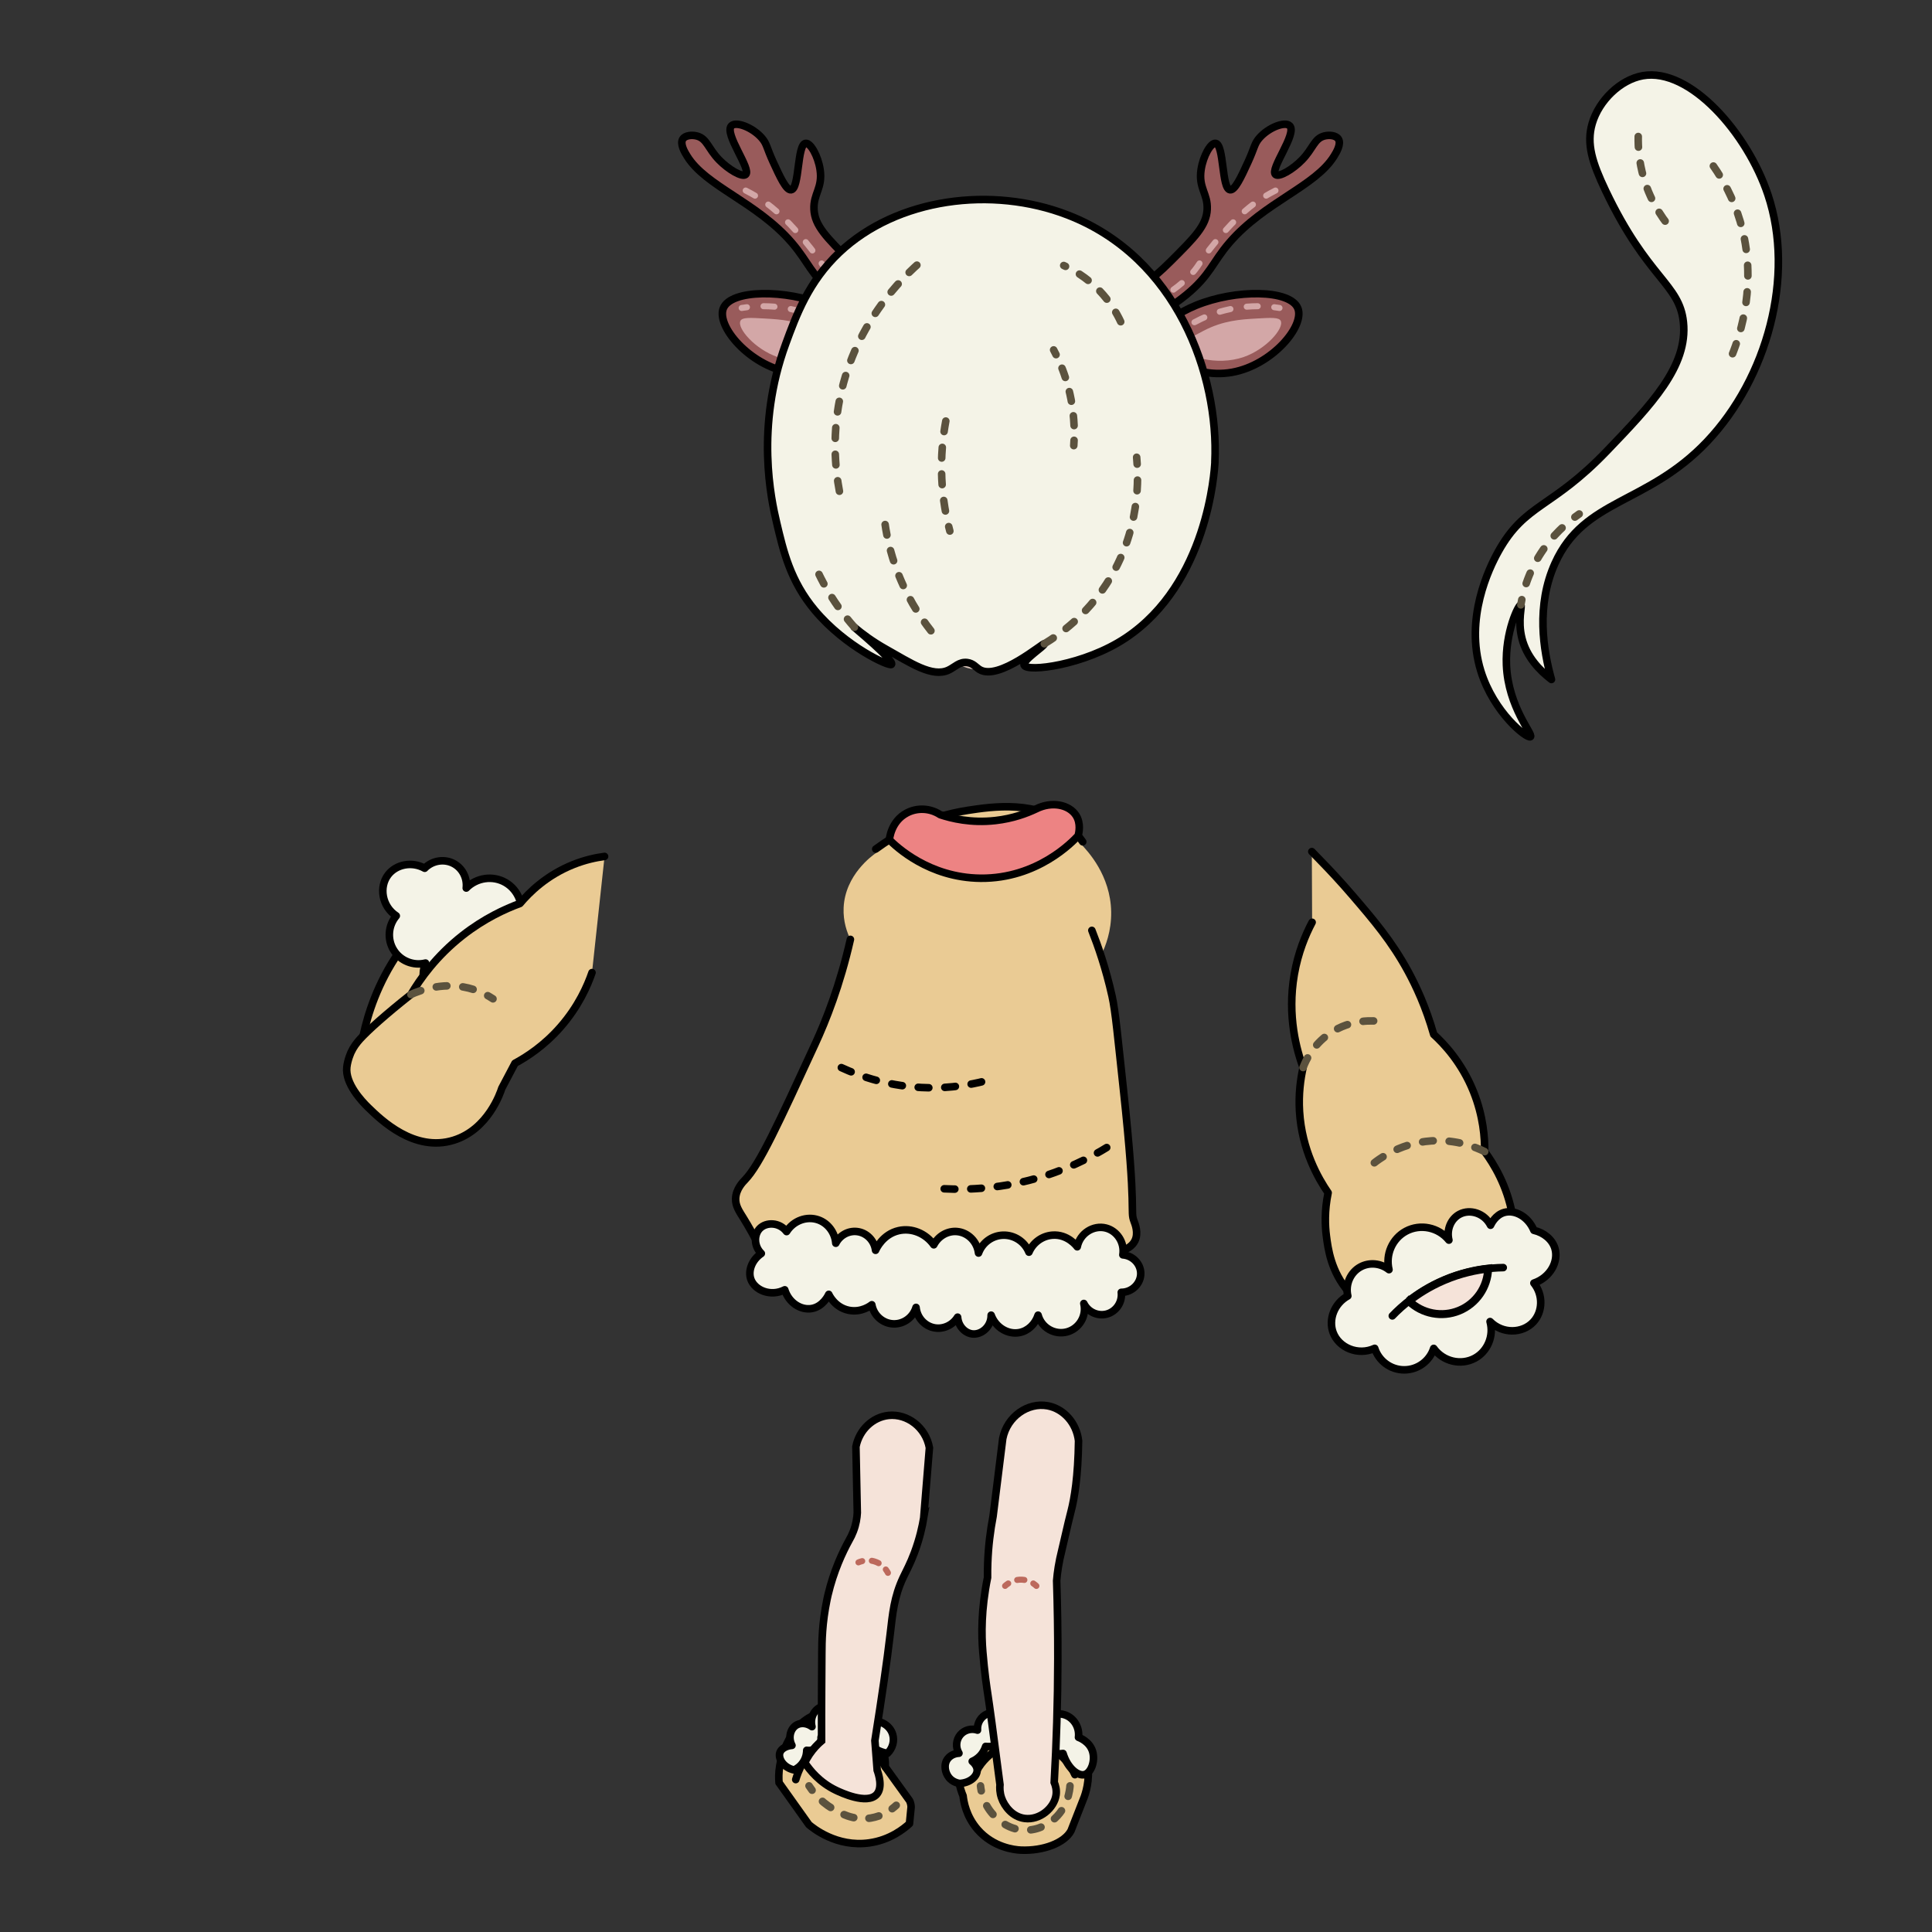 <?xml version="1.0" encoding="UTF-8"?>
<svg id="CharacterBack" xmlns="http://www.w3.org/2000/svg" viewBox="0 0 640 640">
  <rect x="0" y="0" width="640" height="640" fill="#333333" stroke="none"/>
  <defs>
    <style>
      .cls-1, .cls-2, .cls-3, .cls-4, .cls-5, .cls-6, .cls-7, .cls-8, .cls-9 {
        stroke: #000;
      }

      .cls-1, .cls-3 {
        fill: #f5e3d9;
        stroke-miterlimit: 10;
      }

      .cls-1, .cls-9 {
        stroke-width: 2.64px;
      }

      .cls-10 {
        fill: #d3a7a7;
      }

      .cls-11, .cls-2, .cls-12, .cls-4, .cls-13, .cls-14, .cls-5, .cls-6, .cls-15, .cls-16, .cls-17, .cls-7, .cls-18, .cls-19, .cls-20, .cls-8, .cls-21, .cls-9 {
        stroke-linecap: round;
        stroke-linejoin: round;
      }

      .cls-11, .cls-12, .cls-13, .cls-14, .cls-5, .cls-6, .cls-15, .cls-17, .cls-18, .cls-19, .cls-20, .cls-21, .cls-9 {
        fill: none;
      }

      .cls-11, .cls-12, .cls-14, .cls-15, .cls-19 {
        stroke-width: 2px;
      }

      .cls-11, .cls-15 {
        stroke: #bc695c;
      }

      .cls-2 {
        fill: #995b5b;
      }

      .cls-2, .cls-3, .cls-4, .cls-13, .cls-5, .cls-6, .cls-16, .cls-17, .cls-7, .cls-18, .cls-20, .cls-8, .cls-21 {
        stroke-width: 2.5px;
      }

      .cls-22 {
        fill: #ddc7bc;
      }

      .cls-12 {
        stroke-dasharray: 0 0 3.64 5.46;
      }

      .cls-12, .cls-14, .cls-19 {
        stroke: #d3a7a7;
      }

      .cls-4 {
        fill: #ed8383;
      }

      .cls-23, .cls-16, .cls-7 {
        fill: #f4f3e7;
      }

      .cls-13 {
        stroke-dasharray: 0 0 3.25 4.88;
      }

      .cls-13, .cls-16, .cls-17, .cls-18, .cls-20, .cls-21 {
        stroke: #5b523e;
      }

      .cls-14, .cls-6, .cls-16, .cls-18 {
        stroke-dasharray: 0 0 3.52 5.29;
      }

      .cls-15 {
        stroke-dasharray: 0 0 2.4 3.2;
      }

      .cls-17 {
        stroke-dasharray: 0 0 3.69 5.54;
      }

      .cls-20 {
        stroke-dasharray: 0 0 3.37 5.05;
      }

      .cls-8, .cls-24 {
        fill: #eacb94;
      }
    </style>
  </defs>
  <path class="cls-8" d="M258.07,590.57c-.12-1.34-.17-3.32,.24-5.64,.27-1.53,2.91-15.46,14.32-17.62,8.1-1.53,16.02,3.75,19.09,10.3,1.41,3,1.6,5.86,1.55,7.73,2.68,3.72,5.36,7.44,8.04,11.15,.13,.28,.27,.63,.37,1.05,.09,.39,.13,.75,.14,1.04-.18,1.84-.36,3.68-.54,5.52-1.8,1.66-6.39,5.41-13.32,6.38-10.85,1.53-18.72-4.95-20.01-6.05-3.29-4.62-6.58-9.25-9.87-13.87Z"/>
  <path class="cls-8" d="M319.03,594.85c.2,1.9,.98,6.83,4.87,11.26,5.15,5.86,12.06,6.67,14.3,6.77,7.41,.31,14.41-2.36,16.58-6.41,1.47-3.76,2.95-7.53,4.42-11.29,.82-2.33,2.19-7.33,.58-13.06-2.4-8.52-10.67-16.05-21.04-16-10.47,.05-19.11,7.83-21,16.75-1.12,5.28,.37,9.8,1.28,11.99Z"/>
  <path class="cls-18" d="M354.45,591.59c-.07,1.07-.58,7.41-5.93,11.56-.94,.73-4.33,3.28-9.19,3.11-5.85-.2-9.45-4.17-10.37-5.19-3.36-3.71-3.99-7.91-4.15-9.48"/>
  <path class="cls-5" d="M356.08,587.89c-2.86-6.34-9.01-10.54-15.85-10.81-7.35-.3-14.24,3.99-17.33,10.81"/>
  <g>
    <path class="cls-21" d="M296.89,598.03c-.34,.31-.79,.71-1.35,1.13"/>
    <path class="cls-20" d="M291.12,601.56c-.82,.29-1.71,.53-2.67,.69-5.83,.96-10.38-1.75-12.67-3.11-2.13-1.27-3.82-2.74-5.15-4.17"/>
    <path class="cls-21" d="M269.01,593.03c-.38-.51-.72-.99-1.01-1.44"/>
  </g>
  <path class="cls-5" d="M263.6,589.51c.4-1.36,1.05-3.21,2.18-5.25,1.05-1.9,4.79-8.7,10.3-10.03,5.65-1.36,12.96,3.08,17.18,11.11"/>
  <g>
    <path class="cls-5" d="M338.75,569.26v1.76"/>
    <path class="cls-5" d="M338.75,575.6v1.76"/>
  </g>
  <path class="cls-7" d="M359.3,587.84c2.16-.58,3.59-4.5,2.63-7.66-.98-3.24-4.21-4.5-4.67-4.67,.39-3.2-1.4-6.23-4.22-7.33-3.2-1.25-7.04,.24-8.67,3.56,.18-3.03-2.04-5.66-4.89-6-2.61-.31-5.18,1.36-6,4-1.44-2.12-4.16-2.95-6.44-2-2.1,.87-3.42,3.06-3.23,5.39-2.03-.7-4.28-.1-5.66,1.5-1.47,1.7-1.67,4.2-.48,6.15-.33,.01-2.44,.13-3.74,1.85-1.44,1.9-.87,4.62,.44,6.22,1.22,1.5,2.94,1.84,3.48,1.93,3.49-.14,5.84-2.33,5.85-4.37,0-1.47-1.21-2.58-1.64-2.94,.63-.27,1.6-.78,2.53-1.73,1.19-1.21,1.7-2.52,1.92-3.22,.72,.09,2.3,.18,4.08-.56,1.78-.73,2.83-1.9,3.28-2.47,.65,.65,1.71,1.5,3.16,1.81,2.59,.55,3.86-1.16,6-.44,1.72,.58,1.65,1.94,3.56,3.11,1.89,1.17,4.05,1.11,5.56,.89,1.53,4.98,4.98,7.58,7.14,7Z"/>
  <path class="cls-7" d="M294,580.8c1.72-1.68,2.38-4.13,1.69-6.33-.82-2.62-3.44-4.42-6.37-4.3-.1-2.6-1.75-4.85-4.09-5.64-2.68-.9-5.77,.27-7.27,2.87-1.36-1.82-3.59-2.66-5.53-2.11-2.52,.7-4.24,3.65-3.45,6.69-1.54-1.14-3.51-1.4-5-.61-2.07,1.1-3.03,4.15-1.63,6.81-1.88,.16-3.54,1.06-4,2.37-.66,1.89,1.05,4.97,4.71,5.78,.59-.28,2.09-1.07,3.14-2.82,.94-1.55,1.03-3.04,1.04-3.7,.14,.03,2.25,.38,3.7-1.19,1.18-1.27,1.06-2.86,1.04-3.11,.58,.08,2.07,.2,3.7-.59,1.53-.74,2.35-1.87,2.67-2.37,.83,.64,2.22,1.54,4.15,2.07,1.48,.41,2.78,.48,3.7,.44,.39,.83,1.25,2.38,2.96,3.7,1.94,1.5,3.91,1.9,4.83,2.03Z"/>
  <path class="cls-3" d="M354.79,500.66c-1.2,4.68-2.19,9.4-3.33,14.1-.19,.77-.55,2.31-.88,4.34-.26,1.6-.44,3.12-.55,4.53,.27,8.42,.41,17.09,.39,25.97-.03,14.18-.46,27.8-1.2,40.83,.41,.97,.85,2.44,.62,4.15-.6,4.36-5.38,8.44-10.37,7.81-4.09-.52-6.73-4.01-7.7-6.81-.61-1.77-.61-3.36-.51-4.39-2.37-18.33-3.5-26.44-4.06-30.1-.09-.57-.39-2.53-.73-5.17-.33-2.64-.61-5.35-.89-8.65-.49-5.73-.58-14.1,1.56-24.68-.02-1.54,0-3.13,.06-4.76,.2-5.66,.87-10.87,1.77-15.54,1.07-8.58,2.13-17.16,3.2-25.75,1.47-7.38,8.38-12.02,14.84-10.86,5.29,.95,9.59,5.66,10.27,11.6-.16,11.87-1.36,19-2.48,23.39Z"/>
  <path class="cls-3" d="M306,502.79c-.46,2.77-1.33,6.83-3.08,11.52-1.45,3.87-2.71,6.07-3.72,8.22-3.05,6.49-3.51,11.95-4.31,18.79-1.08,9.19-2.73,20.55-5.07,35.27,.25,3.27,.5,6.54,.76,9.81,.47,1.31,1.9,5.68-.15,8-3.18,3.6-12.11-.68-13.48-1.33-5.48-2.62-8.73-6.71-10.37-9.19,.41-.84,.92-1.76,1.55-2.7,1.33-1.98,2.79-3.45,4.03-4.5-.05-12.09,.06-21.93,.09-28.96,.02-3.88,.06-9.99,1.72-17.95,.11-.51,.21-.96,.3-1.36,1.89-8,4.81-14.2,7.04-18.25,.48-.82,.96-1.78,1.38-2.88,.91-2.36,1.21-4.51,1.3-6.14-.15-7.31-.3-14.61-.45-21.92,1.1-5.6,5.58-9.79,10.8-10.34,6.19-.65,12.32,3.92,13.54,10.7-.63,7.74-1.26,15.48-1.89,23.22Z"/>
  <g>
    <path class="cls-11" d="M343.32,525.36c-.17-.16-.52-.48-1.03-.82"/>
    <path class="cls-15" d="M339.34,523.37c-.24-.04-.5-.07-.76-.08-1.23-.07-2.3,.17-3.17,.52"/>
    <path class="cls-11" d="M333.99,524.54c-.55,.36-.91,.69-1.04,.81"/>
  </g>
  <g>
    <path class="cls-11" d="M294.14,521.03c-.11-.21-.33-.63-.7-1.12"/>
    <path class="cls-15" d="M291.06,517.82c-.22-.12-.44-.23-.69-.33-1.14-.48-2.23-.61-3.16-.57"/>
    <path class="cls-11" d="M285.62,517.14c-.64,.16-1.09,.34-1.25,.42"/>
  </g>
  <g>
    <path class="cls-8" d="M434.66,305.52c-2.19,4.14-4.65,9.98-5.91,17.26-2.41,13.85,.84,25.19,2.92,30.86-.86,3.83-1.54,8.78-1.19,14.52,.79,12.89,6.29,22.33,9.48,26.96-1.25,6.02-1,11-.59,14.22,.54,4.21,1.51,11.91,7.43,18.64,1.61,1.83,4.68,5.34,9.76,7.13,7.68,2.71,14.72-.23,23.41-3.85,10.83-4.52,17.68-6.94,20.74-13.63,2.22-4.86,1.3-9.58,.3-15.11-1.77-9.79-6.16-16.93-9.19-21.04,.05-4.43-.43-11.72-3.74-19.93-3.87-9.59-9.72-15.76-13.14-18.88-2.61-9.18-5.92-16.16-8.45-20.82-5.44-10.04-11.53-17.15-18.37-25.12-4.14-4.83-7.74-8.64-10.2-11.16-1.12-1.15-2.24-2.31-3.36-3.47"/>
    <path class="cls-7" d="M446.48,429.31c-.9-3.84,.84-7.79,4.16-9.61,2.98-1.63,6.73-1.28,9.48,.89-1.22-5.07,1.13-10.33,5.63-12.74,4.74-2.54,10.76-1.32,14.22,2.96-.87-3.52,.69-7.09,3.56-8.59,3.45-1.81,8.22-.34,10.23,3.66,.29-.62,1.68-3.45,4.58-4.25,3.48-.96,7.86,1.34,9.78,5.93,3.38,.79,6.14,3.08,6.99,6.06,1.23,4.29-1.58,9.59-6.99,11.42,3.16,3.95,2.94,9.52-.19,12.88-3.58,3.85-10.22,4.03-14.33-.14,1.32,4.8-.83,9.86-5.04,12.15-4.56,2.47-10.47,1.13-13.63-3.26-1.36,4.23-5.33,7.12-9.78,7.11-4.44,0-8.4-2.9-9.76-7.13-5.54,2.54-11.89-.19-13.77-5.21-1.62-4.31,.33-9.62,4.85-12.13Z"/>
    <path class="cls-5" d="M461.22,435.91c3.07-3.2,8.71-8.25,17.19-11.85,8.03-3.42,15.2-4.08,19.56-4.15"/>
    <path class="cls-1" d="M466.7,430.97c4.42,4.27,10.97,5.53,16.65,3.2,5.67-2.32,9.45-7.8,9.61-13.93-3.73,.42-8.86,1.4-14.56,3.83-5.05,2.15-8.95,4.75-11.71,6.91Z"/>
    <path class="cls-18" d="M431.67,353.64c.78-2.08,3.09-7.35,8.74-11.26,7.29-5.05,14.99-4.25,16.89-4"/>
    <path class="cls-18" d="M491.82,381.49c-2.94-1.46-9.31-4.11-17.63-3.56-11.2,.75-18.58,6.82-20.89,8.89"/>
  </g>
  <g>
    <path class="cls-24" d="M277.82,325.45c-2.26,7.09-4.47,12.46-5.72,15.52-.64,1.57-1.33,3.18-2.1,4.91-10.11,22.8-17,38.47-23.22,44.96-.65,.68-3.01,3.02-3.09,6.25-.06,2.35,1.1,4.03,2.63,6.49,1.5,2.43,3.58,5.98,5.86,10.62v8.59c7.97,2.59,18.59,5.52,31.31,7.63,11.66,1.93,27.81,4.53,48.44,2.44,10.08-1.02,24.35-3.47,40.75-9.8-.13-3-.26-5.99-.39-8.99,1.07-.42,2.75-1.28,3.63-2.99,1.34-2.6,.06-5.7-.22-6.44-1.47-3.84,.94-2.35-3.56-43.78-.35-3.26-.68-6.2-1.02-9.09-1.82-15.57-2-17.98-2.74-21.81-.61-3.18-1.67-7.93-3.55-13.67,1.37-2.79,3.36-7.81,3.26-14.22-.2-12.16-7.82-20.17-9.9-22.36-11.85-12.47-28.73-12.07-33.14-12.01-19.77,.28-32.26,12.28-34.75,14.78-1.26,.86-10.37,7.3-10.84,18.26-.2,4.57,1.18,8.24,2.24,10.4-1.29,5.63-2.67,10.43-3.9,14.27Z"/>
    <path class="cls-5" d="M273.2,377.31c.66,.81,1.41,1.84,2.11,3.12,.68,1.25,1.14,2.41,1.46,3.39"/>
    <path class="cls-8" d="M281.71,311.18c-3.45,15.18-8.05,26.78-11.71,34.71-12.24,26.54-18.32,39.85-23.22,44.96-.65,.68-3.01,3.02-3.09,6.25-.06,2.35,1.1,4.03,2.63,6.49,1.5,2.43,3.58,5.98,5.86,10.62v8.59c7.97,2.59,18.59,5.52,31.31,7.63,11.66,1.93,27.81,4.53,48.44,2.44,10.08-1.02,24.35-3.47,40.75-9.8-.13-3-.26-5.99-.39-8.99,1.07-.42,2.75-1.28,3.63-2.99,1.34-2.6,.06-5.7-.22-6.44-1.47-3.84,.94-2.35-3.56-43.78-1.86-17.13-2.63-25.82-3.76-30.89-2.08-9.34-4.72-16.81-6.69-21.78"/>
    <path class="cls-5" d="M252.18,415.25c20.04,4.71,37.1,6.72,49.76,7.64,12.46,.9,22.97,1.6,36.89-.22,14.14-1.86,25.57-5.5,33.48-8.57"/>
    <path class="cls-8" d="M358.67,278.86c-.92-1.33-2.34-3.14-4.39-4.92-10.48-9.03-25.55-6.74-33.68-5.5-13.93,2.12-24.31,8.27-30.5,12.82"/>
    <path class="cls-4" d="M294.62,278.2c2.16,2.16,13.05,12.57,30.22,12.73,18.79,.17,30.47-12.09,32.31-14.08,.24-.88,1.01-4.13-.75-6.81-2.26-3.44-7.9-4.72-13.19-2.07-3.07,1.46-7.67,3.2-13.48,3.85-8.07,.91-14.58-.71-18.27-1.94-3.32-2.19-7.57-2.41-11.06-.58-5.24,2.76-5.75,8.56-5.77,8.9Z"/>
  </g>
  <path class="cls-7" d="M252.18,415.25c-3.08,2.09-4.42,5.68-3.48,8.45,1.24,3.66,6.51,5.99,11.26,3.56,1.32,4.28,5.28,6.81,8.89,6.22,3.78-.62,5.54-4.39,5.69-4.71,.19,.42,2.08,4.34,6.6,5.27,4.14,.85,7.22-1.48,7.66-1.83,.63,3.62,3.74,6.29,7.3,6.34,3.33,.05,6.37-2.18,7.35-5.46,.33,3.46,2.92,6.26,6.21,6.79,2.94,.48,5.94-.93,7.56-3.56,.22,2.97,2.41,5.28,4.89,5.56,3.05,.34,6.27-2.42,6.22-6.22,1.5,4.11,5.56,6.48,9.33,5.78,2.87-.53,5.26-2.79,6.22-5.78,1.12,4.15,5.44,6.65,9.56,5.56,4.07-1.08,6.59-5.3,5.59-9.43,1.39,2.82,4.56,4.28,7.52,3.53,3.14-.8,5.28-3.89,4.89-7.22,3.68,0,6.57-3.06,6.44-6.44-.11-3.05-2.63-5.71-5.92-5.97,.65-4.09-1.91-7.94-5.63-8.89-4.1-1.04-8.58,1.72-9.48,6.22-.14-.2-3.18-4.29-8.3-3.85-3.39,.29-6.36,2.47-7.7,5.63-1.41-3.5-4.86-5.75-8.59-5.63-3.64,.12-6.86,2.47-8.11,5.92-.47-3.86-3.53-6.83-7.15-7.13-3.11-.26-6.16,1.48-7.67,4.4-2.7-3.8-7.29-5.66-11.59-4.7-5.28,1.18-7.48,5.99-7.7,6.52-.42-3.32-3.05-5.9-6.22-6.22-2.83-.29-5.61,1.25-6.95,3.88-.3-3.56-2.58-6.61-5.79-7.74-3.79-1.34-8.22,.23-10.51,3.88-2.34-3.12-6.73-3.24-8.9-1-1.95,2.02-1.97,5.83,.53,8.25Z"/>
  <g>
    <path class="cls-8" d="M120.3,343.12c1.55-7.26,4.77-17.46,11.9-27.78,2.71-3.92,5.54-7.21,8.23-9.95,2.33-.35,10.67-1.33,19.23,3.73,8.65,5.12,11.79,13.03,12.58,15.23-.9,2.17-6.5,15.14-21.35,20.73-15.39,5.79-28.59-.9-30.6-1.96Z"/>
    <path class="cls-7" d="M140.69,287.6c2.62-2.63,6.65-3.2,9.75-1.45,2.79,1.57,4.38,4.74,4.01,8.03,3.45-3.5,8.83-4.24,12.99-1.84,4.39,2.53,6.41,7.95,4.71,12.85,2.38-2.45,6.01-2.97,8.64-1.43,3.17,1.85,4.37,6.4,2.17,10.01,.64-.08,3.59-.37,5.68,1.55,2.51,2.31,2.84,6.95,.13,10.77,1.05,3.09,.59,6.44-1.37,8.61-2.82,3.12-8.46,3.51-12.61,.09-1.59,4.49-6.15,7.09-10.4,6.26-4.86-.94-8.31-6.17-7.02-11.53-3.19,3.44-8.3,4.25-12.22,2.02-4.25-2.41-6.11-7.81-4.18-12.52-4.06,1.02-8.35-.72-10.55-4.28-2.21-3.56-1.86-8.16,.85-11.35-4.79-3.17-5.77-9.6-2.69-13.61,2.65-3.44,7.86-4.53,12.11-2.16Z"/>
    <g>
      <path class="cls-8" d="M200.27,283.7c-2.95,.39-6.49,1.16-10.31,2.68-8.96,3.56-14.7,9.32-17.71,12.91-4.99,1.83-11.87,5-18.95,10.53-8.84,6.91-14.19,14.54-17.18,19.62-8.28,6.53-14.28,11.94-16.86,14.78-1.16,1.29-2.16,2.63-2.95,4.33,0,0-1.14,2.43-1.42,4.95-.62,5.42,5,11.36,7.06,13.36,4.26,4.15,15.33,14.91,28.34,10.85,11.38-3.56,15.46-15.72,15.94-17.22l4.36-8.27c3.86-2.08,9.64-5.79,15.08-12.01,5.98-6.83,8.96-13.71,10.44-18.02"/>
      <path class="cls-18" d="M136.11,329.44c3.04-1.37,11.51-4.67,20.87-1.63,2.53,.82,4.63,1.94,6.33,3.07"/>
    </g>
  </g>
  <g>
    <path class="cls-2" d="M301.48,91.91c1.08,1.15,.32,3.49,.22,3.78-2.95,3.54-6.08,7.76-9.11,12.67-4.03,6.51-6.91,12.68-9,18.01-.62,2.16-2.81,3.39-4.78,2.88-1.69-.44-2.93-2.1-2.89-4,1.26-5.04,3.65-12.11,8.44-19.56,3.37-5.24,7-9.23,10.08-12.13,2.69-2.68,5.88-2.88,7.04-1.65Z"/>
    <path class="cls-2" d="M293.87,96.9c-5.12-3.71-9.16-7.36-12.21-10.41-7.83-7.82-11.78-11.73-12.02-17.16-.23-5.22,2.96-7.01,2.02-13.18-.68-4.46-3.16-8.89-4.79-8.67-2.87,.39-1.97,15.06-4.82,15.4-1.62,.19-3.69-4.33-5.91-9.16-2.27-4.95-2.07-6.05-3.79-8.02-3.07-3.52-8.49-5.54-10.03-4.04-2.61,2.55,6.74,14.47,4.67,16.17-1.19,.97-5.73-1.73-8.77-4.86-3.69-3.8-4.01-7.03-7.33-7.91-1.66-.44-3.88-.24-4.69,.98-1.07,1.62,.69,4.5,1.41,5.66,6.17,10.06,23.03,15.18,34.66,28.67,5.63,6.53,6.34,10.74,14.26,17.26,4.5,3.7,8.78,6.06,11.77,7.49,.41-.05,2.9-.37,4.55-2.63,1.81-2.48,1.11-5.24,1.01-5.59Z"/>
    <g>
      <path class="cls-2" d="M285.92,109c-2.78-2.44-6.97-5.55-12.61-7.86-13.08-5.35-31.19-5.28-33.7,.99-2.36,5.91,8.56,18.8,21.72,21.19,7.4,1.35,13.65-.96,16.84-2.45,1.07-.48,3.72-1.84,5.68-4.89,1.88-2.94,2.06-5.81,2.07-6.99Z"/>
      <path class="cls-10" d="M277.55,114.95c.19-1.78-2.96-3.42-6.69-5.37-6.48-3.39-12.24-3.77-17.59-4.07-4.92-.28-7.38-.41-7.98,.76-1.23,2.42,4.78,9.42,12.3,12.01,8.91,3.07,19.63-.18,19.96-3.33Z"/>
      <g>
        <path class="cls-19" d="M279.9,110.69c-.42-.33-.89-.68-1.41-1.05"/>
        <path class="cls-12" d="M273.87,106.75c-2.74-1.49-6.11-2.94-10.09-3.95-5.27-1.34-9.97-1.5-13.62-1.28"/>
        <path class="cls-19" d="M247.43,101.77c-.63,.08-1.21,.17-1.74,.25"/>
      </g>
    </g>
    <path class="cls-14" d="M288.44,100.36c-3.27-1.49-7.94-4.06-12.44-8.44-3.91-3.8-3.12-4.51-9.19-11.85-7.46-9.02-12.52-12.62-15.26-14.37-1.96-1.25-3.65-2.15-4.79-2.72"/>
  </g>
  <g>
    <path class="cls-2" d="M368.07,91.91c-1.08,1.15-.32,3.49-.22,3.78,2.95,3.54,6.08,7.76,9.11,12.67,4.03,6.51,6.91,12.68,9,18.01,.62,2.16,2.81,3.39,4.78,2.88,1.69-.44,2.93-2.1,2.89-4-1.26-5.04-3.65-12.11-8.44-19.56-3.37-5.24-7-9.23-10.08-12.13-2.69-2.68-5.88-2.88-7.04-1.65Z"/>
    <path class="cls-2" d="M375.67,96.9c5.12-3.71,9.16-7.36,12.21-10.41,7.83-7.82,11.78-11.73,12.02-17.16,.23-5.22-2.96-7.01-2.02-13.18,.68-4.46,3.16-8.89,4.79-8.67,2.87,.39,1.97,15.06,4.82,15.4,1.62,.19,3.69-4.33,5.91-9.16,2.27-4.95,2.07-6.05,3.79-8.02,3.07-3.52,8.49-5.54,10.03-4.04,2.61,2.55-6.74,14.47-4.67,16.17,1.19,.97,5.73-1.73,8.77-4.86,3.69-3.8,4.01-7.03,7.33-7.91,1.66-.44,3.88-.24,4.69,.98,1.07,1.62-.69,4.5-1.41,5.66-6.17,10.06-23.03,15.18-34.66,28.67-5.63,6.53-6.34,10.74-14.26,17.26-4.5,3.7-8.78,6.06-11.77,7.49-.41-.05-2.9-.37-4.55-2.63-1.81-2.48-1.11-5.24-1.01-5.59Z"/>
    <g>
      <path class="cls-2" d="M383.62,109c2.78-2.44,6.97-5.55,12.61-7.86,13.08-5.35,31.19-5.28,33.7,.99,2.36,5.91-8.56,18.8-21.72,21.19-7.4,1.35-13.65-.96-16.84-2.45-1.07-.48-3.72-1.84-5.68-4.89-1.88-2.94-2.06-5.81-2.07-6.99Z"/>
      <path class="cls-10" d="M391.99,114.95c-.19-1.78,2.96-3.42,6.69-5.37,6.48-3.39,12.24-3.77,17.59-4.07,4.92-.28,7.38-.41,7.98,.76,1.23,2.42-4.78,9.42-12.3,12.01-8.91,3.07-19.63-.18-19.96-3.33Z"/>
      <g>
        <path class="cls-19" d="M389.64,110.69c.42-.33,.89-.68,1.41-1.05"/>
        <path class="cls-12" d="M395.68,106.75c2.74-1.49,6.11-2.94,10.09-3.95,5.27-1.34,9.97-1.5,13.62-1.28"/>
        <path class="cls-19" d="M422.11,101.77c.63,.08,1.21,.17,1.74,.25"/>
      </g>
    </g>
    <path class="cls-14" d="M381.1,100.36c3.27-1.49,7.94-4.06,12.44-8.44,3.91-3.8,3.12-4.51,9.19-11.85,7.46-9.02,12.52-12.62,15.26-14.37,1.96-1.25,3.65-2.15,4.79-2.72"/>
  </g>
  <g>
    <g>
      <path class="cls-22" d="M333.6,214.29c-2.77-.01-5.58-.04-8.42-.09-2.51-.04-4.99-.1-7.45-.17-.02,.76-.1,1.72-.37,2.8-.26,1.05-.62,1.92-.95,2.59,1.06,.7,3.99,2.44,8.12,2.4,4.08-.04,6.95-1.8,8-2.52,.02-.51,.06-1.06,.15-1.66,.2-1.33,.56-2.46,.93-3.35Z"/>
      <path class="cls-9" d="M334.05,214.29c-.51,.76-1.11,1.9-1.39,3.36-.11,.61-.15,1.17-.15,1.66"/>
      <path class="cls-9" d="M317.73,214.03c-.02,.76-.1,1.72-.37,2.8-.26,1.05-.62,1.92-.95,2.59"/>
      <path class="cls-7" d="M402.46,152.96c-.15,3.16-2.44,40.28-29.57,58.36-13.66,9.1-32.64,11.38-33.63,9.04-.7-1.65,7.1-6.51,6.69-7.1-.33-.47-15.13,12.36-21.43,8.56-1.24-.75-2.1-2.1-4.14-2.35-2.61-.32-4.11,1.56-6.17,2.52-5.39,2.53-12.6-2.4-20.74-6.96-4.42-2.48-7.9-5.09-10.45-7.23,10.62,9,12.72,11.7,12.3,12.29-.58,.82-15.2-5.74-25.41-17.94-8.11-9.7-10.4-19.53-12.65-29.08-1.79-7.6-7.09-31.54,3.01-59.14,3.47-9.47,7.56-20.64,17.78-30.3,19.15-18.09,50.57-22.08,75.56-12.44,36.37,14.02,50.18,53.18,48.83,81.79Z"/>
      <g>
        <path class="cls-23" d="M355.7,147.62c.28-3.94,.27-9.21-.89-15.26-1.35-7.06-3.76-12.63-5.78-16.44"/>
        <g>
          <path class="cls-21" d="M355.7,147.62c.04-.56,.07-1.15,.1-1.76"/>
          <path class="cls-13" d="M355.8,140.98c-.11-2.62-.4-5.52-.99-8.62-.96-5-2.44-9.25-3.95-12.67"/>
          <path class="cls-21" d="M349.83,117.48c-.27-.55-.54-1.07-.8-1.57"/>
        </g>
      </g>
      <path class="cls-16" d="M278.07,162.73c-1.4-7.42-2.62-19.45,.74-33.48,5.95-24.83,22.29-39.46,28.44-44.44"/>
      <path class="cls-16" d="M371.25,106.58c-1.26-2.7-3.43-6.56-7.11-10.37-4.33-4.48-8.85-6.95-11.77-8.26"/>
    </g>
    <path class="cls-16" d="M308.38,208.95c-3.69-4.69-8.47-11.91-11.85-21.63-2.41-6.93-3.43-13.18-3.85-18.07"/>
    <path class="cls-16" d="M345.95,213.26c5.26-3.19,13.7-9.29,20.51-19.72,11.57-17.72,10.65-35.95,10.07-42.07"/>
    <path class="cls-16" d="M283.03,207.79c-3.34-3.76-6.97-8.58-10.2-14.54-1.27-2.36-2.35-4.64-3.26-6.81"/>
    <path class="cls-16" d="M313.31,139.48c-.94,5.01-1.69,11.53-1.33,19.11,.32,6.85,1.45,12.72,2.67,17.33"/>
  </g>
  <g>
    <path class="cls-7" d="M544.17,25.08c15.67-2.78,34.67,19.03,41.48,39.41,9.06,27.09-.33,60.86-20.15,81.78-19.87,20.97-40.66,18.82-50.37,40.3-6.37,14.07-3.88,28.9-1.19,38.52-3.93-3.01-8.21-7.44-9.78-13.63-1.51-5.99,.19-10.96-.37-11.07-.77-.16-5.22,9.04-4.76,19.93,.59,14.03,8.99,23.01,7.95,23.73-1.1,.75-12.16-7.93-16.44-21.78-5.38-17.39,2.69-34,5.78-39.56,8.93-16.05,17.52-14.06,36-33.33,14.69-15.32,26.88-28.03,25.33-42.67-1.35-12.78-11.83-14.25-25.78-43.56-4.41-9.27-6.4-15.5-4.44-22.22,2.22-7.64,9.32-14.53,16.74-15.85Z"/>
    <g>
      <path class="cls-23" d="M503.8,200.37c.56-3.39,1.67-7.71,3.92-12.34,4.62-9.49,11.5-15.08,15.41-17.78"/>
      <g>
        <path class="cls-21" d="M503.8,200.37c.09-.55,.2-1.13,.32-1.73"/>
        <path class="cls-17" d="M505.57,193.3c.57-1.68,1.27-3.45,2.16-5.26,3.4-7,8.04-11.87,11.8-15.03"/>
        <path class="cls-21" d="M521.7,171.29c.51-.38,.99-.72,1.43-1.03"/>
      </g>
    </g>
    <path class="cls-16" d="M567.58,55c3.11,4.44,6.59,10.58,8.89,18.37,5.93,20.08,0,37.5-2.67,44.15"/>
    <path class="cls-16" d="M542.69,45.22c-.07,3.52,.23,8.27,1.78,13.63,2.59,8.97,7.38,15.1,10.37,18.37"/>
  </g>
  <path class="cls-6" d="M312.78,393.8c7.75,.39,19.48,.04,32.89-4.15,10.16-3.18,18.1-7.56,23.7-11.26"/>
  <path class="cls-6" d="M278.71,353.66c6.01,2.78,16.07,6.47,28.89,6.67,7.47,.12,13.83-.98,18.67-2.22"/>
</svg>